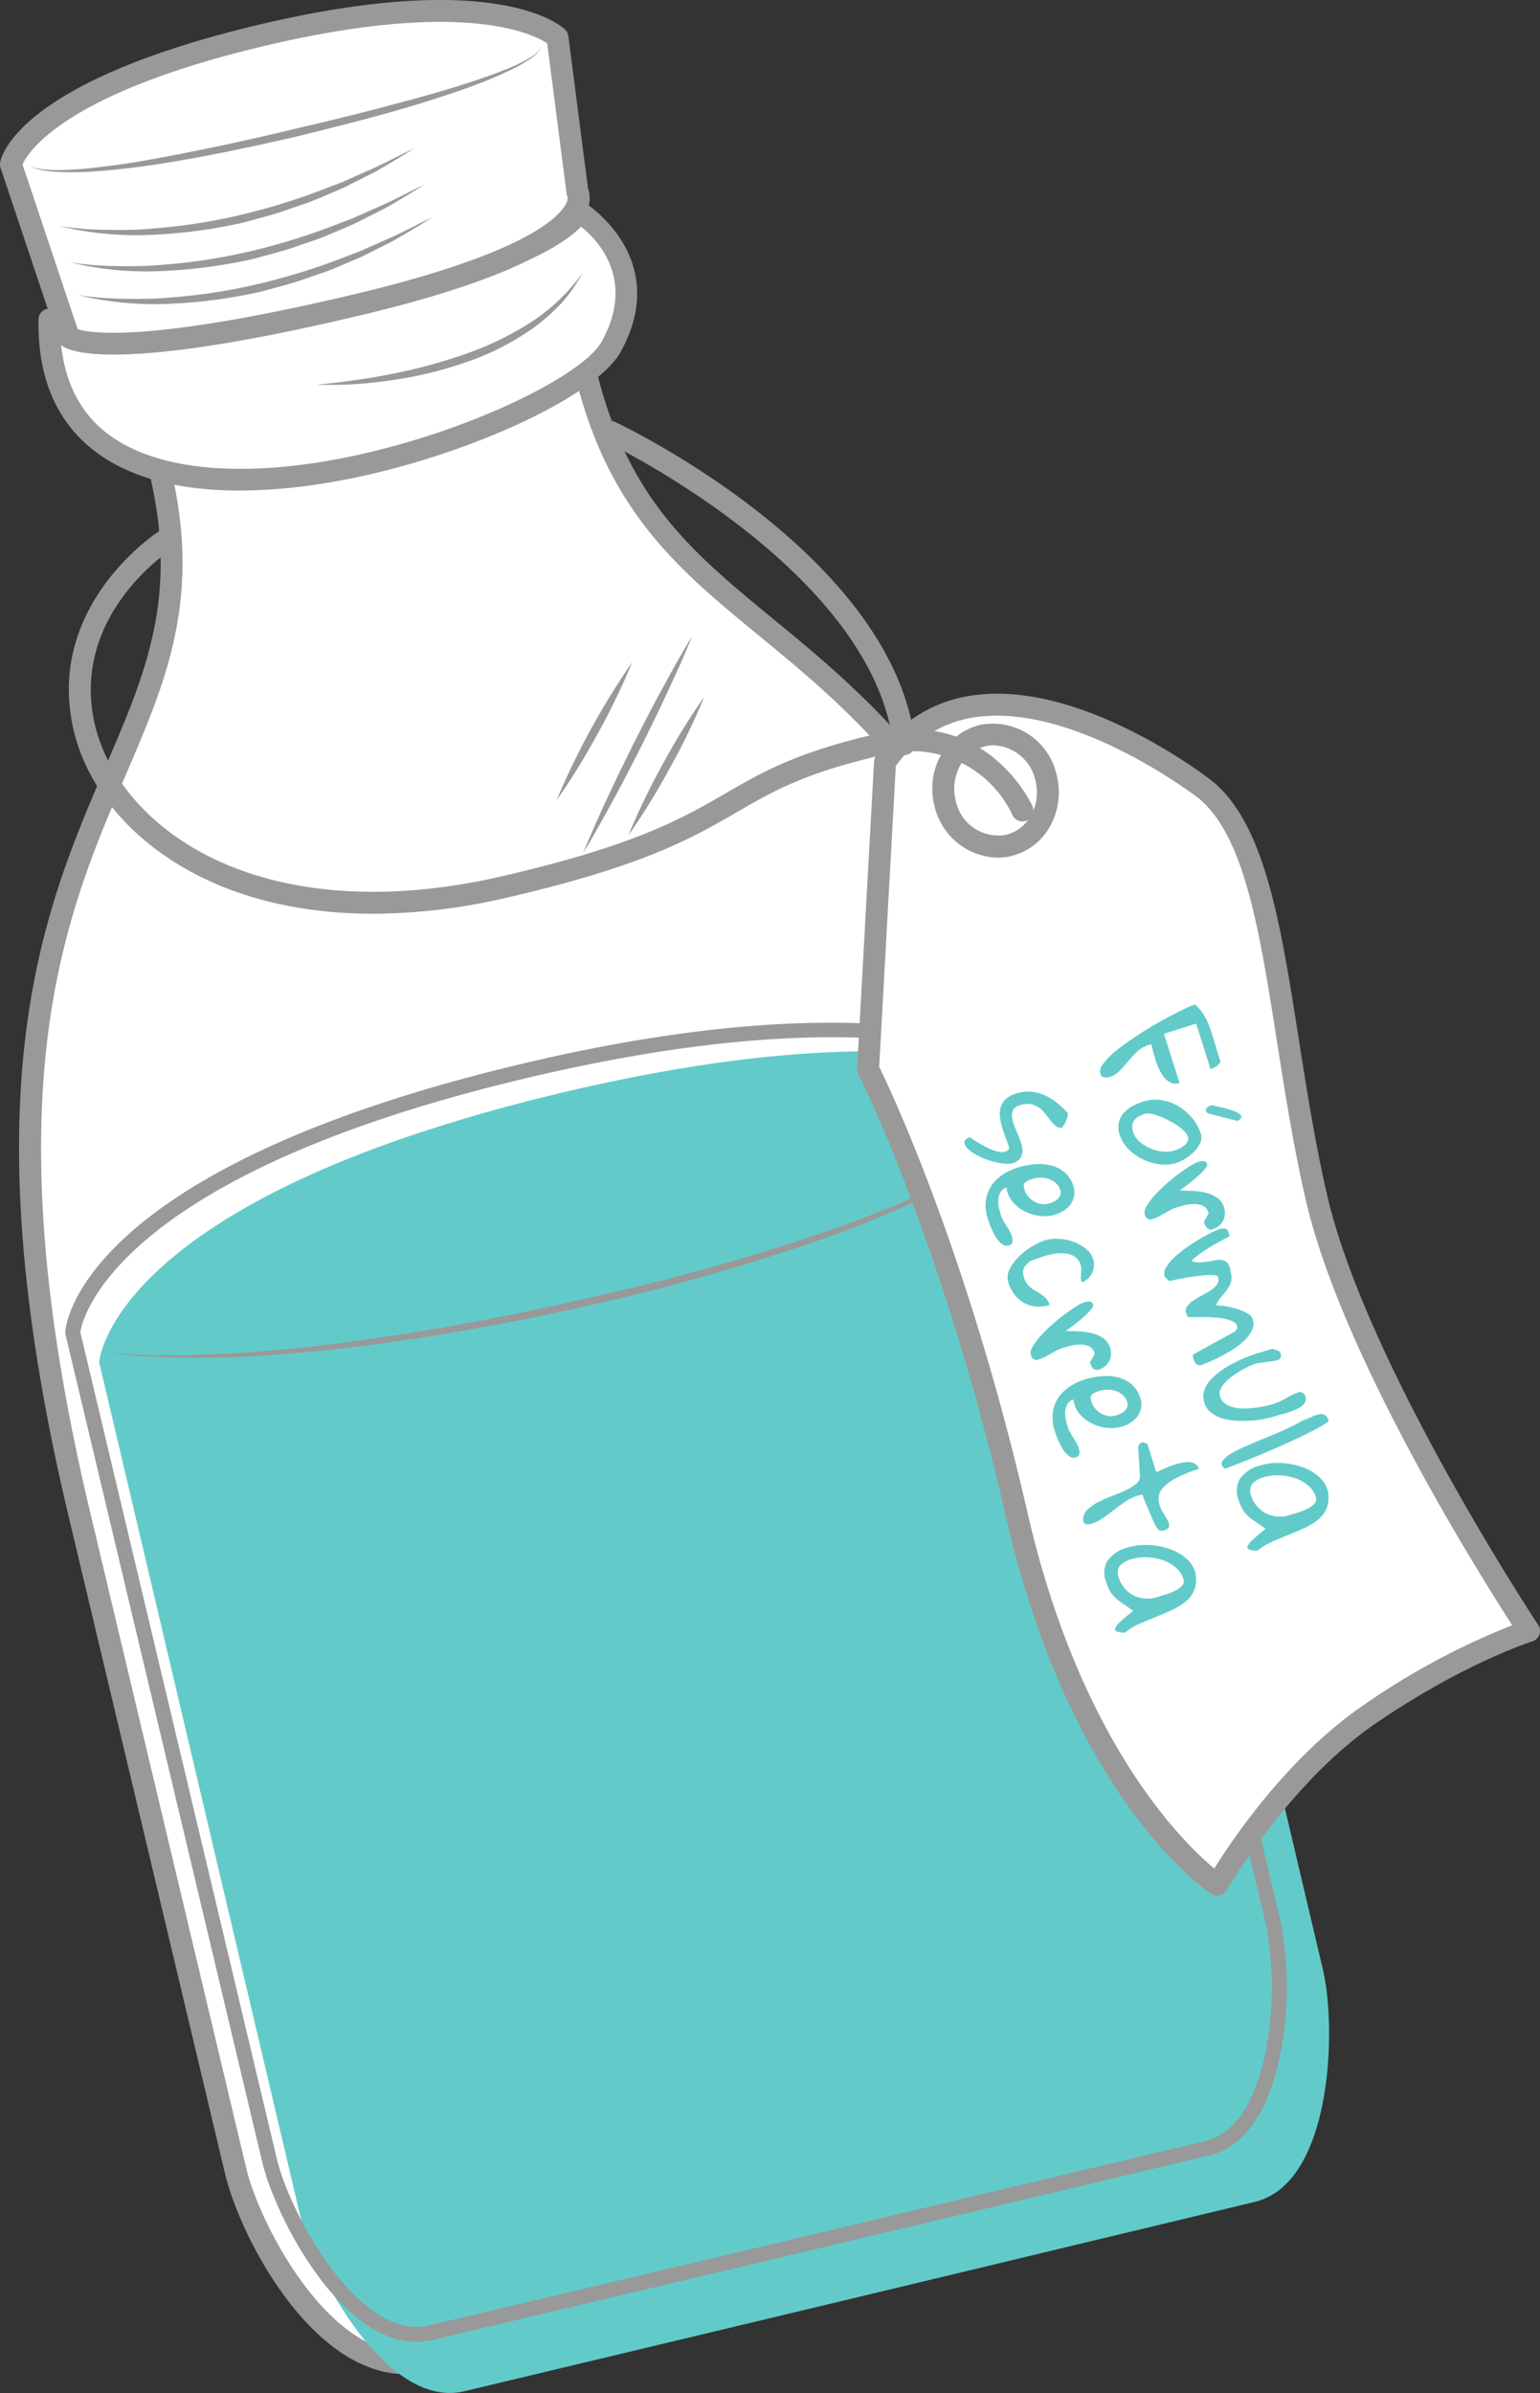 <svg xmlns="http://www.w3.org/2000/svg" width="188" height="292" viewBox="0 0 188 292">
  <rect x="0" y="0" width="188" height="292" fill="#333333" stroke="none"/>
  <g id="Grupo_2118" data-name="Grupo 2118" transform="translate(-68.967 -2148.148)">
    <g id="Grupo_2104" data-name="Grupo 2104" transform="translate(71.289 2191.931)">
      <path id="Trazado_2545" data-name="Trazado 2545" d="M140.383,2193.271c9.651,40.532,46.011,22.843,66.562,109.151l19.1,80.23c1.833,7.7,1.5,28.325-10.351,31.133s-47.39,11.253-47.39,11.253l.013,0s-35.458,8.378-47.305,11.185-21.446-15.465-23.279-23.165l-19.1-80.23c-20.551-86.308,19.065-88.634,9.868-127.26Z" transform="translate(-71.289 -2191.931)" fill="#fff"/>
      <path id="Trazado_2546" data-name="Trazado 2546" d="M118.515,2437.856c-11.528,0-20.235-16.734-22.081-24.488l-19.1-80.231c-12.416-52.145-3.042-73.912,4.491-91.4,5.007-11.625,8.961-20.808,5.377-35.858a1.337,1.337,0,0,1,.993-1.61l51.882-12.3a1.337,1.337,0,0,1,1.611.992c3.82,16.045,11.716,22.534,21.711,30.749,14.5,11.919,32.553,26.752,44.851,78.4l19.1,80.231a46.3,46.3,0,0,1-.037,17.98c-1.716,8.313-5.626,13.418-11.307,14.764-11.654,2.76-46.237,10.98-47.361,11.246l-.017,0s-35.458,8.38-47.3,11.186A12.191,12.191,0,0,1,118.515,2437.856ZM90.1,2206.56c3.255,15.164-.959,24.949-5.818,36.231-7.376,17.127-16.556,38.443-4.346,89.727l19.1,80.231c1.695,7.119,10.928,24.717,21.668,22.172,11.662-2.763,46.207-10.926,47.28-11.179l.011,0s35.544-8.449,47.391-11.255c5.806-1.375,8.264-7.667,9.3-12.7a43.332,43.332,0,0,0,.055-16.82l-19.1-80.232c-12.089-50.775-29.753-65.293-43.946-76.958-9.715-7.984-18.14-14.908-22.293-30.9Z" transform="translate(-71.289 -2191.931)" fill="#999"/>
    </g>
    <g id="Grupo_2106" data-name="Grupo 2106" transform="translate(81.074 2276.427)">
      <path id="Trazado_2547" data-name="Trazado 2547" d="M205.955,2284.777l24.5,103.965c1.761,7.474,1.061,26.144-8.3,28.385-12.076,2.891-48.309,11.592-48.309,11.592h0c-.885.211-36.278,8.663-48.2,11.518-9.36,2.241-18.313-14.118-20.073-21.592l-24.5-103.965s1.129-19.648,56.2-32.834S207.81,2285.144,205.955,2284.777Z" transform="translate(-81.074 -2276.726)" fill="#62cbc9"/>
      <g id="Grupo_2105" data-name="Grupo 2105" transform="translate(34.845 25.777)" opacity="0.5" style="mix-blend-mode: overlay;isolation: isolate">
        <path id="Trazado_2548" data-name="Trazado 2548" d="M203.26,2309.391a8.971,8.971,0,1,1-10.8-6.644A8.957,8.957,0,0,1,203.26,2309.391Z" transform="translate(-116.687 -2302.502)" fill="#62cbc9"/>
        <path id="Trazado_2549" data-name="Trazado 2549" d="M193.108,2356.511a5.118,5.118,0,1,1-6.162-3.791A5.11,5.11,0,0,1,193.108,2356.511Z" transform="translate(-116.687 -2302.502)" fill="#62cbc9"/>
        <ellipse id="Elipse_136" data-name="Elipse 136" cx="12.001" cy="11.982" rx="12.001" ry="11.982" transform="translate(0 80.234) rotate(-2.911)" fill="#62cbc9"/>
        <path id="Trazado_2550" data-name="Trazado 2550" d="M131.591,2338.348a5.968,5.968,0,1,1-7.186-4.42A5.96,5.96,0,0,1,131.591,2338.348Z" transform="translate(-116.687 -2302.502)" fill="#62cbc9"/>
      </g>
    </g>
    <path id="Trazado_2551" data-name="Trazado 2551" d="M119.791,2434.206c-9.394,0-17.262-15.418-18.8-21.9L76.955,2311.251a.942.942,0,0,1-.024-.264c.047-.808,1.769-19.925,55.839-32.751,47.175-11.194,65.926-.568,68.366,2.89a1.182,1.182,0,0,1,.227,1.109l23.919,100.581a42.751,42.751,0,0,1,.029,16.087c-1.39,7.2-4.449,11.561-8.848,12.6-11.846,2.811-47.392,11.269-47.392,11.269-.868.205-35.591,8.421-47.29,11.2A8.576,8.576,0,0,1,119.791,2434.206ZM78.772,2310.987l23.995,100.9c1.615,6.79,10.125,22.321,18.592,20.31,11.7-2.776,46.423-10.992,47.29-11.2l.007.027c.342-.111.837-.228,1.543-.4l17.7-4.211c10.367-2.466,22.216-5.283,28.139-6.688,4.607-1.093,6.607-6.678,7.475-11.171a40.753,40.753,0,0,0-.013-15.317l-24.032-101.055a.933.933,0,0,1-.025-.188c-1.918-1.715-17.632-13.514-66.254-1.982C82.882,2291.95,79.017,2309.411,78.772,2310.987Z" transform="translate(0 -0.299)" fill="#999"/>
    <g id="Grupo_2107" data-name="Grupo 2107" transform="translate(73.664 2172.727)">
      <path id="Trazado_2552" data-name="Trazado 2552" d="M108.014,2205.875c-16.915,2.635-33.353-.546-33.027-18.745,0,0,54.918-.753,64.736-13.084,0,0,9.6,5.906,3.889,16.353-2.793,5.109-19.414,12.954-35.6,15.476" transform="translate(-73.664 -2172.727)" fill="#fff"/>
      <path id="Trazado_2553" data-name="Trazado 2553" d="M98.2,2208.006c-6.749,0-13.707-1.3-18.551-5.529-4.087-3.563-6.1-8.734-5.981-15.37a1.319,1.319,0,0,1,1.3-1.295c.543-.007,54.4-.883,63.722-12.587a1.315,1.315,0,0,1,1.722-.3c.107.065,10.6,6.693,4.356,18.108-3.211,5.873-20.975,13.719-36.553,16.145A65.717,65.717,0,0,1,98.2,2208.006Zm-21.889-19.583c.152,5.208,1.854,9.263,5.07,12.067,5.146,4.486,14.533,5.937,26.428,4.082h0c15.63-2.434,32.114-10.175,34.645-14.8,4.106-7.509-.491-12.312-2.545-13.964C128.909,2186.69,84.707,2188.229,76.312,2188.423Z" transform="translate(-73.664 -2172.727)" fill="#999"/>
    </g>
    <g id="Grupo_2108" data-name="Grupo 2108" transform="translate(68.967 2148.148)">
      <path id="Trazado_2554" data-name="Trazado 2554" d="M139.448,2171.5l-2.425-18.779s-7.139-7.135-36.113-.262-30.605,15.749-30.605,15.749l7.054,21.078s4.213,3.415,35.118-3.917S139.448,2171.5,139.448,2171.5Z" transform="translate(-68.967 -2148.148)" fill="#fff"/>
      <path id="Trazado_2555" data-name="Trazado 2555" d="M82.851,2191.416c-4.549,0-5.962-.79-6.335-1.091a1.347,1.347,0,0,1-.427-.616l-7.053-21.077a1.337,1.337,0,0,1-.047-.667c.183-1,2.625-9.933,31.612-16.809,29.363-6.964,37.055.3,37.368.618a1.332,1.332,0,0,1,.381.774l2.4,18.589a3.631,3.631,0,0,1-.151,2.75c-1.916,4.559-11.274,8.859-27.813,12.783C96.94,2190.429,87.936,2191.416,82.851,2191.416Zm-4.407-3.106c1.5.484,8.538,1.73,33.724-4.245,20.615-4.89,24.941-9.3,25.844-10.966a1.552,1.552,0,0,0,.252-.954c-.133-.165-.112-.233-.143-.474l-2.355-18.234c-1.635-1.095-10.109-5.477-34.547.324-24.459,5.8-28.841,12.972-29.5,14.452Zm59.857-16.12h0Z" transform="translate(-68.967 -2148.148)" fill="#999"/>
    </g>
    <path id="Trazado_2556" data-name="Trazado 2556" d="M80.779,2313.114a53.974,53.974,0,0,0,7.683.551c2.569.033,5.138-.039,7.7-.171,5.131-.233,10.245-.768,15.335-1.437,10.182-1.355,20.289-3.262,30.293-5.607a260.388,260.388,0,0,0,29.614-8.428,130.031,130.031,0,0,0,14.164-6.006,67.6,67.6,0,0,0,6.682-3.811,26.931,26.931,0,0,0,5.9-4.913,26.987,26.987,0,0,1-5.769,5.1,67.969,67.969,0,0,1-6.6,4.023,129.117,129.117,0,0,1-14.128,6.269A246.252,246.252,0,0,1,142,2307.341a294.088,294.088,0,0,1-30.41,5.411c-5.117.586-10.253,1.047-15.4,1.187-2.575.058-5.152.055-7.725-.052A53.96,53.96,0,0,1,80.779,2313.114Z" transform="translate(0 -0.154)" fill="#999"/>
    <g id="Grupo_2111" data-name="Grupo 2111" transform="translate(77.37 2212.702)">
      <g id="Grupo_2109" data-name="Grupo 2109" transform="translate(96.232 20.093)">
        <path id="Trazado_2557" data-name="Trazado 2557" d="M178.4,2241.319l-2.065,37.429s10.286,20.192,18.147,54.407,24.484,45.124,24.484,45.124,7.6-13.33,18.726-20.891,19.331-10.068,19.331-10.068-21.11-31.8-25.963-52.928-4.8-42.746-13.639-49.8C217.424,2244.589,190.685,2223.784,178.4,2241.319Z" transform="translate(-174.999 -2232.949)" fill="#fff"/>
        <path id="Trazado_2558" data-name="Trazado 2558" d="M218.969,2379.619a1.34,1.34,0,0,1-.734-.22c-.7-.458-17.163-11.6-25.054-45.945-7.736-33.665-17.934-53.9-18.036-54.1a1.338,1.338,0,0,1-.144-.681l2.065-37.43a1.338,1.338,0,0,1,.24-.694,16.91,16.91,0,0,1,11.675-7.374c13.219-2,28.616,9.851,29.265,10.355,6.531,5.216,8.436,17.354,10.643,31.408.979,6.236,1.992,12.683,3.478,19.152,4.743,20.642,25.564,52.171,25.774,52.487a1.341,1.341,0,0,1-.723,2.021c-.081.024-8.172,2.556-18.97,9.9-10.743,7.3-18.242,20.317-18.316,20.448a1.345,1.345,0,0,1-1.163.676ZM177.694,2278.47c1.354,2.768,10.825,22.744,18.1,54.385,6.457,28.106,19.012,40.306,22.806,43.45,2.24-3.6,9.031-13.692,18.347-20.024a88.617,88.617,0,0,1,18.028-9.66c-4.207-6.512-20.89-33.118-25.213-51.929-1.508-6.561-2.527-13.056-3.514-19.336-2.12-13.5-3.951-25.165-9.656-29.721-.136-.1-15.138-11.626-27.215-9.81a14.263,14.263,0,0,0-9.655,5.956Z" transform="translate(-174.999 -2232.949)" fill="#999"/>
      </g>
      <g id="Grupo_2110" data-name="Grupo 2110" transform="translate(105.386 23.709)">
        <ellipse id="Elipse_137" data-name="Elipse 137" cx="6.351" cy="6.884" rx="6.351" ry="6.884" transform="matrix(0.974, -0.227, 0.227, 0.974, 0, 2.935)" fill="#fff"/>
        <path id="Trazado_2559" data-name="Trazado 2559" d="M191.627,2252.96a8.132,8.132,0,0,1-7.722-6.478,8.471,8.471,0,0,1,.866-6.124,7.392,7.392,0,0,1,4.789-3.609,7.982,7.982,0,0,1,9.335,6.295h0a8.47,8.47,0,0,1-.866,6.124,7.388,7.388,0,0,1-4.788,3.609A7.212,7.212,0,0,1,191.627,2252.96Zm-.451-13.716a4.548,4.548,0,0,0-1.018.115,4.749,4.749,0,0,0-3.063,2.328,5.8,5.8,0,0,0-.58,4.2,5.3,5.3,0,0,0,6.127,4.285,4.742,4.742,0,0,0,3.064-2.328,5.8,5.8,0,0,0,.58-4.2h0A5.453,5.453,0,0,0,191.176,2239.244Z" transform="translate(-183.653 -2236.565)" fill="#999"/>
      </g>
      <path id="Trazado_2560" data-name="Trazado 2560" d="M114.534,2259.8c-9.568,0-18.063-2.231-24.749-6.61-6.534-4.279-10.809-10.237-12.038-16.777-2.723-14.484,10.171-22.99,10.721-23.345a1.339,1.339,0,0,1,1.453,2.249c-.488.316-11.929,7.907-9.543,20.6,1.078,5.733,5.041,11.211,10.874,15.031,9.638,6.314,23.417,7.846,38.8,4.322,16.485-3.78,22.321-7.162,27.469-10.147,4.464-2.588,8.681-5.032,18.574-7.3,13.493-3.09,18.86,8.723,18.912,8.842a1.338,1.338,0,1,1-2.45,1.078,13.594,13.594,0,0,0-15.865-7.31c-9.5,2.178-13.358,4.415-17.828,7.007-5.313,3.079-11.334,6.57-28.214,10.439A72.36,72.36,0,0,1,114.534,2259.8Z" transform="translate(-77.37 -2212.856)" fill="#999"/>
    </g>
    <g id="Grupo_2112" data-name="Grupo 2112" transform="translate(142.106 2199.484)">
      <path id="Trazado_2561" data-name="Trazado 2561" d="M180.039,2240.349a1.339,1.339,0,0,1-1.328-1.183c-2.518-21.389-34.828-36.917-35.155-37.071a1.339,1.339,0,0,1,1.145-2.42c1.386.655,33.977,16.314,36.668,39.179a1.337,1.337,0,0,1-1.172,1.485A1.237,1.237,0,0,1,180.039,2240.349Z" transform="translate(-142.79 -2199.545)" fill="#999"/>
    </g>
    <g id="Grupo_2115" data-name="Grupo 2115" transform="translate(72.561 2153.867)">
      <path id="Trazado_2562" data-name="Trazado 2562" d="M72.561,2168.284a1.971,1.971,0,0,0,.915.4,6.587,6.587,0,0,0,1,.148,15.864,15.864,0,0,0,2.022.065,39.745,39.745,0,0,0,4.042-.295c2.688-.292,5.364-.71,8.025-1.213q7.984-1.485,15.893-3.4c5.283-1.217,10.544-2.527,15.764-3.974,2.607-.73,5.21-1.485,7.762-2.384,1.279-.439,2.545-.915,3.784-1.454.608-.292,1.222-.577,1.8-.927a6.4,6.4,0,0,0,.828-.574c.238-.217.537-.464.531-.811.032.349-.256.627-.481.864a6.4,6.4,0,0,1-.8.642,19.866,19.866,0,0,1-1.766,1.035c-1.219.61-2.468,1.157-3.731,1.667-2.535,1-5.124,1.833-7.717,2.652-5.2,1.6-10.476,2.906-15.753,4.2-5.3,1.2-10.615,2.347-15.991,3.185-2.688.417-5.39.757-8.107.954a39.734,39.734,0,0,1-4.086.082,15.621,15.621,0,0,1-2.037-.176,6.7,6.7,0,0,1-1-.221A2.005,2.005,0,0,1,72.561,2168.284Z" transform="translate(-72.561 -2153.867)" fill="#999"/>
      <g id="Grupo_2113" data-name="Grupo 2113" transform="translate(3.67 12.368)">
        <path id="Trazado_2563" data-name="Trazado 2563" d="M76.231,2175.734a40.181,40.181,0,0,0,5.622.457c.94.013,1.877.039,2.815,0,.938-.011,1.874-.065,2.808-.148a69.592,69.592,0,0,0,11.091-1.725,78.673,78.673,0,0,0,10.713-3.393l1.32-.493,1.287-.57,2.58-1.142c1.715-.774,3.367-1.681,5.083-2.48-1.6.993-3.214,1.989-4.865,2.915l-2.537,1.276-1.271.639-1.306.56c-.87.377-1.744.748-2.624,1.1-.886.338-1.792.622-2.688.936-1.782.661-3.636,1.093-5.462,1.614a62.349,62.349,0,0,1-11.281,1.52A39.672,39.672,0,0,1,76.231,2175.734Z" transform="translate(-76.231 -2166.235)" fill="#999"/>
        <path id="Trazado_2564" data-name="Trazado 2564" d="M77.5,2180.158a40.216,40.216,0,0,0,5.622.456c.94.014,1.877.04,2.815-.005.938-.01,1.874-.065,2.808-.147a69.7,69.7,0,0,0,11.091-1.725,78.707,78.707,0,0,0,10.713-3.393l1.32-.493,1.287-.571,2.58-1.141c1.716-.774,3.367-1.681,5.083-2.48-1.6.993-3.214,1.989-4.865,2.914l-2.537,1.277-1.271.638-1.306.561c-.87.377-1.744.747-2.624,1.1-.886.337-1.792.622-2.688.936-1.782.661-3.636,1.092-5.463,1.614a62.3,62.3,0,0,1-11.28,1.519A39.677,39.677,0,0,1,77.5,2180.158Z" transform="translate(-76.231 -2166.235)" fill="#999"/>
        <path id="Trazado_2565" data-name="Trazado 2565" d="M78.45,2184.148a40.057,40.057,0,0,0,5.622.456c.939.014,1.877.04,2.815,0,.938-.01,1.874-.065,2.808-.147a69.7,69.7,0,0,0,11.091-1.725,78.694,78.694,0,0,0,10.712-3.393l1.32-.493,1.288-.571,2.58-1.142c1.715-.773,3.366-1.68,5.083-2.479-1.6.993-3.214,1.989-4.865,2.914l-2.537,1.277-1.271.638-1.306.561c-.87.377-1.744.747-2.624,1.1-.886.337-1.792.622-2.688.936-1.782.661-3.636,1.092-5.463,1.614a62.391,62.391,0,0,1-11.28,1.52A39.7,39.7,0,0,1,78.45,2184.148Z" transform="translate(-76.231 -2166.235)" fill="#999"/>
      </g>
      <path id="Trazado_2566" data-name="Trazado 2566" d="M107.588,2195.087c1.522-.136,3.037-.3,4.543-.53,1.508-.2,3.008-.447,4.5-.749a65.031,65.031,0,0,0,8.77-2.332,38.166,38.166,0,0,0,8.15-3.859,23.316,23.316,0,0,0,6.553-6.194,19.259,19.259,0,0,1-2.645,3.765,24.1,24.1,0,0,1-3.485,3.05,32.2,32.2,0,0,1-8.252,4.16,48.461,48.461,0,0,1-8.965,2.148A49.8,49.8,0,0,1,107.588,2195.087Z" transform="translate(-72.561 -2153.867)" fill="#999"/>
      <g id="Grupo_2114" data-name="Grupo 2114" transform="translate(64.337 71.913)">
        <path id="Trazado_2567" data-name="Trazado 2567" d="M136.9,2245.82a93.4,93.4,0,0,1,9.244-16.866,82.126,82.126,0,0,1-4.187,8.671A83.106,83.106,0,0,1,136.9,2245.82Z" transform="translate(-136.898 -2225.78)" fill="#999"/>
        <path id="Trazado_2568" data-name="Trazado 2568" d="M145.687,2250.064a82.777,82.777,0,0,1,4.188-8.671,81.693,81.693,0,0,1,5.057-8.2,81.713,81.713,0,0,1-4.188,8.671A82.661,82.661,0,0,1,145.687,2250.064Z" transform="translate(-136.898 -2225.78)" fill="#999"/>
        <path id="Trazado_2569" data-name="Trazado 2569" d="M140.153,2252.24c.926-2.3,1.949-4.545,2.987-6.786s2.124-4.456,3.222-6.667c1.118-2.2,2.238-4.4,3.427-6.563l1.787-3.246c.628-1.065,1.225-2.146,1.88-3.2-.454,1.153-.965,2.277-1.446,3.417l-1.539,3.37c-1.028,2.245-2.125,4.456-3.223,6.666-1.12,2.2-2.24,4.4-3.43,6.563S141.445,2250.127,140.153,2252.24Z" transform="translate(-136.898 -2225.78)" fill="#999"/>
      </g>
    </g>
    <g id="Grupo_2117" data-name="Grupo 2117" transform="translate(186.688 2270.707)">
      <g id="Grupo_2116" data-name="Grupo 2116">
        <path id="Trazado_2570" data-name="Trazado 2570" d="M216.253,2270.877a6.621,6.621,0,0,1,.929,1.064,6.832,6.832,0,0,1,.6,1.082,11.082,11.082,0,0,1,.436,1.155c.126.4.263.83.411,1.3.028.089.073.245.137.464s.133.455.213.707.153.484.22.7.114.363.143.453a.581.581,0,0,1-.166.366,1.682,1.682,0,0,1-.336.272,2.5,2.5,0,0,1-.39.2c-.137.056-.242.094-.314.118l-1.749-5.537-3.929,1.24,1.9,6.008a1.389,1.389,0,0,1-1.089-.044,2.543,2.543,0,0,1-.836-.7,4.748,4.748,0,0,1-.639-1.1,11.367,11.367,0,0,1-.447-1.223q-.176-.591-.283-1.056c-.071-.309-.123-.514-.154-.614l-.384.121a3.415,3.415,0,0,0-1.347.794,13.452,13.452,0,0,0-1.088,1.165c-.34.409-.682.793-1.022,1.154a2.711,2.711,0,0,1-1.153.741,1.641,1.641,0,0,1-.751.072.592.592,0,0,1-.476-.459,1.194,1.194,0,0,1,.212-.981,6.191,6.191,0,0,1,1.018-1.2,16.358,16.358,0,0,1,1.6-1.308q.924-.668,1.95-1.334t2.054-1.259q1.029-.591,1.935-1.063t1.606-.8a9.445,9.445,0,0,1,1.027-.434Z" transform="translate(-188.085 -2270.877)" fill="#62cbc9"/>
        <path id="Trazado_2571" data-name="Trazado 2571" d="M209.892,2282.741a4.868,4.868,0,0,1,2.264-.178,5.728,5.728,0,0,1,2.087.752,6.47,6.47,0,0,1,1.672,1.447,5.631,5.631,0,0,1,1.041,1.894,1.544,1.544,0,0,1-.081,1.142,3.668,3.668,0,0,1-.742,1.056,5.62,5.62,0,0,1-1.069.845,4.967,4.967,0,0,1-1.065.512,4.837,4.837,0,0,1-2.126.174,6.559,6.559,0,0,1-2.07-.639,6.393,6.393,0,0,1-1.711-1.25,4.169,4.169,0,0,1-1.028-1.668,2.946,2.946,0,0,1-.129-1.454,2.6,2.6,0,0,1,.523-1.144,3.759,3.759,0,0,1,1.031-.869A6.6,6.6,0,0,1,209.892,2282.741Zm.267,1.485a4.178,4.178,0,0,0-.806.339,1.592,1.592,0,0,0-.528.461,1.292,1.292,0,0,0-.232.636,2.077,2.077,0,0,0,.113.831,2.493,2.493,0,0,0,.767,1.124,4.8,4.8,0,0,0,1.3.817,5.248,5.248,0,0,0,1.521.4,3.52,3.52,0,0,0,1.447-.125,4.567,4.567,0,0,0,.624-.252,2.913,2.913,0,0,0,.586-.37,1.42,1.42,0,0,0,.388-.49.825.825,0,0,0,.026-.618,1.634,1.634,0,0,0-.444-.644,6.323,6.323,0,0,0-.837-.678,9.423,9.423,0,0,0-1.061-.624c-.383-.192-.757-.361-1.124-.5a5.444,5.444,0,0,0-1.018-.3A1.59,1.59,0,0,0,210.159,2284.226Zm11.268.872-3.495-.89c-.214-.08-.329-.191-.347-.334a.467.467,0,0,1,.111-.377.924.924,0,0,1,.4-.256.886.886,0,0,1,.576.013,1.089,1.089,0,0,0,.19.059c.08.018.133.029.162.032.229.051.489.109.779.178s.566.148.828.238a7.126,7.126,0,0,1,.713.282,1.348,1.348,0,0,1,.464.323.334.334,0,0,1,.072.357A.932.932,0,0,1,221.427,2285.1Z" transform="translate(-188.085 -2270.877)" fill="#62cbc9"/>
        <path id="Trazado_2572" data-name="Trazado 2572" d="M216.581,2290.114c.109-.035.224-.064.344-.09a1.272,1.272,0,0,1,.332-.03.554.554,0,0,1,.278.087.5.5,0,0,1,.19.282c.035.112-.02.267-.164.467a5.246,5.246,0,0,1-.578.652q-.361.354-.806.726c-.3.247-.571.47-.824.666s-.472.361-.659.493a2.578,2.578,0,0,0-.291.223c.472.01.987.026,1.542.048a7.9,7.9,0,0,1,1.608.221,4.361,4.361,0,0,1,1.384.6,2.166,2.166,0,0,1,.86,1.195,2.244,2.244,0,0,1,.1.807,1.956,1.956,0,0,1-.2.766,2.1,2.1,0,0,1-.49.642,2.079,2.079,0,0,1-.787.434.622.622,0,0,1-.659-.114,1.4,1.4,0,0,1-.374-.611l-.053-.168.558-.971a.066.066,0,0,1,0-.054.182.182,0,0,1-.009-.063.176.176,0,0,0-.01-.061,1.239,1.239,0,0,0-.644-.8,2.437,2.437,0,0,0-1.035-.218,4.863,4.863,0,0,0-1.162.136q-.588.141-1.064.29a4.328,4.328,0,0,0-.719.3q-.353.184-.683.381c-.22.132-.448.258-.683.382a4.574,4.574,0,0,1-.756.312.705.705,0,0,1-1.006-.513,1.318,1.318,0,0,1,.209-1.025,7.517,7.517,0,0,1,.949-1.288,16.675,16.675,0,0,1,1.387-1.369q.777-.688,1.541-1.262t1.4-.968A4.948,4.948,0,0,1,216.581,2290.114Z" transform="translate(-188.085 -2270.877)" fill="#62cbc9"/>
        <path id="Trazado_2573" data-name="Trazado 2573" d="M219.173,2298.321a1.557,1.557,0,0,1,.758-.083q.3.062.449.533c.011.034.028.1.052.2s.039.156.047.179q-.531.3-1.157.633t-1.251.718q-.622.381-1.215.8a6.6,6.6,0,0,0-1.026.887,2.2,2.2,0,0,0,.961.176,7.108,7.108,0,0,0,1.023-.1q.506-.086.971-.168a2.135,2.135,0,0,1,.845,0,1.13,1.13,0,0,1,.639.4,1.792,1.792,0,0,1,.314,1,2.06,2.06,0,0,1,.072,1.214,3.024,3.024,0,0,1-.482.954q-.332.447-.723.893a3.712,3.712,0,0,0-.631,1.021l.672.065a7.352,7.352,0,0,1,.869.14c.309.069.623.148.939.239a6.907,6.907,0,0,1,.886.32,3.607,3.607,0,0,1,.715.421,1.076,1.076,0,0,1,.4.521,1.776,1.776,0,0,1-.089,1.337,4.379,4.379,0,0,1-.9,1.235,8.72,8.72,0,0,1-1.384,1.093q-.793.507-1.556.9t-1.41.658c-.433.18-.745.3-.94.363a.61.61,0,0,1-.4.014.665.665,0,0,1-.271-.191,1.2,1.2,0,0,1-.186-.3,3.294,3.294,0,0,1-.121-.322.527.527,0,0,1-.022-.1,1.484,1.484,0,0,1-.021-.16c0-.047,0-.114,0-.2l5.119-2.818c.036-.011.093-.079.168-.2a1,1,0,0,0,.128-.261.181.181,0,0,1-.008-.09.123.123,0,0,1-.006-.054.072.072,0,0,0,0-.036.981.981,0,0,0-.521-.566,3.833,3.833,0,0,0-.969-.33,9.406,9.406,0,0,0-1.218-.169c-.44-.034-.87-.051-1.293-.053s-.811,0-1.163.007-.624.01-.812.009a.969.969,0,0,1-.148-.25,2.39,2.39,0,0,1-.113-.259.871.871,0,0,1,.128-.834,3.247,3.247,0,0,1,.756-.692,10.476,10.476,0,0,1,1.076-.635,10.59,10.59,0,0,0,1.076-.633,2.8,2.8,0,0,0,.748-.718.977.977,0,0,0,.11-.893q-.059-.185-.513-.224a6.2,6.2,0,0,0-1.109.018c-.438.038-.9.094-1.4.162s-.953.146-1.377.224-.923.184-1.5.316a.456.456,0,0,1-.161-.1c-.063-.054-.132-.11-.2-.168a.992.992,0,0,1-.179-.183.606.606,0,0,1-.086-.147,1.314,1.314,0,0,1,.18-1.054,5.128,5.128,0,0,1,.954-1.178,13.416,13.416,0,0,1,1.429-1.171c.535-.385,1.067-.733,1.6-1.05s1.014-.582,1.455-.8A7.656,7.656,0,0,1,219.173,2298.321Z" transform="translate(-188.085 -2270.877)" fill="#62cbc9"/>
        <path id="Trazado_2574" data-name="Trazado 2574" d="M223.724,2313.493c.073-.023.205-.061.4-.116s.389-.113.6-.18.4-.123.578-.173.3-.085.377-.109a3.307,3.307,0,0,1,.518.142.965.965,0,0,1,.4.243.574.574,0,0,1,.149.378.883.883,0,0,1-.23.542l-.147.046-.237.075c-.064.009-.215.031-.451.069s-.5.076-.776.116-.543.077-.781.109a3.789,3.789,0,0,0-.448.076,7.273,7.273,0,0,0-.847.342q-.5.231-1.025.536a10.965,10.965,0,0,0-1.033.676,5.588,5.588,0,0,0-.868.782,3.307,3.307,0,0,0-.552.83,1.156,1.156,0,0,0-.051.855,1.6,1.6,0,0,0,.61.851,3.046,3.046,0,0,0,1.029.459,5.193,5.193,0,0,0,1.271.143,12.142,12.142,0,0,0,1.35-.085c.445-.055.867-.125,1.268-.216s.746-.181,1.04-.274a5.9,5.9,0,0,0,.812-.32c.25-.122.493-.251.731-.388s.476-.264.713-.382a4.963,4.963,0,0,1,.741-.3.568.568,0,0,1,.564.071.979.979,0,0,1,.309.466.79.79,0,0,1-.049.642,1.7,1.7,0,0,1-.467.526,3.311,3.311,0,0,1-.742.42q-.434.183-.872.322t-.837.245q-.4.106-.636.183a13.842,13.842,0,0,1-1.434.36,12.491,12.491,0,0,1-1.71.217,14.993,14.993,0,0,1-1.8,0,6.957,6.957,0,0,1-1.673-.3,4.075,4.075,0,0,1-1.338-.7,2.4,2.4,0,0,1-.794-1.179,2.379,2.379,0,0,1-.026-1.449,3.514,3.514,0,0,1,.737-1.294,7.386,7.386,0,0,1,1.262-1.128,12.384,12.384,0,0,1,1.514-.93c.518-.268,1.03-.505,1.536-.707S223.346,2313.612,223.724,2313.493Z" transform="translate(-188.085 -2270.877)" fill="#62cbc9"/>
        <path id="Trazado_2575" data-name="Trazado 2575" d="M229.462,2321.609a8.255,8.255,0,0,0,1.012-.393,4.414,4.414,0,0,1,.885-.317,1.07,1.07,0,0,1,.712.061,1.2,1.2,0,0,1,.5.757,7.234,7.234,0,0,1-1.165.764q-.8.449-1.865.968t-2.321,1.083q-1.259.563-2.534,1.106t-2.517,1.034q-1.242.493-2.267.873-.576-.427-.336-.873a2.825,2.825,0,0,1,1-.926,13.875,13.875,0,0,1,1.922-.975q1.161-.5,2.414-1.012t2.458-1.063A20.039,20.039,0,0,0,229.462,2321.609Z" transform="translate(-188.085 -2270.877)" fill="#62cbc9"/>
        <path id="Trazado_2576" data-name="Trazado 2576" d="M224.869,2334.871q-.677-.486-1.2-.831a7.485,7.485,0,0,1-.913-.7,3.8,3.8,0,0,1-.679-.81,5.172,5.172,0,0,1-.511-1.177,2.979,2.979,0,0,1,.172-2.6,4.33,4.33,0,0,1,2.456-1.608,7.014,7.014,0,0,1,1.5-.287,8.422,8.422,0,0,1,1.646.025,9.473,9.473,0,0,1,1.653.336,6.788,6.788,0,0,1,1.5.651,5.232,5.232,0,0,1,1.2.961,3.346,3.346,0,0,1,.733,1.272,3.943,3.943,0,0,1-.05,2.1,3.441,3.441,0,0,1-1.006,1.461,7.184,7.184,0,0,1-1.655,1.059q-.954.447-1.989.858t-2.059.863a7.469,7.469,0,0,0-1.8,1.1,3.434,3.434,0,0,1-.979-.144.3.3,0,0,1-.217-.4,2.3,2.3,0,0,1,.631-.8Q223.843,2335.694,224.869,2334.871Zm-.257-6.286a2.69,2.69,0,0,0-1.412.844,1.575,1.575,0,0,0-.079,1.435,3.55,3.55,0,0,0,.682,1.236,3.6,3.6,0,0,0,1.078.867,3.713,3.713,0,0,0,1.361.4,3.821,3.821,0,0,0,1.553-.177q.329-.1.928-.275a7.092,7.092,0,0,0,1.157-.439,3.094,3.094,0,0,0,.913-.639A.793.793,0,0,0,231,2331a3.038,3.038,0,0,0-.993-1.458,5.041,5.041,0,0,0-1.637-.886,6.485,6.485,0,0,0-1.918-.316A5.739,5.739,0,0,0,224.612,2328.585Z" transform="translate(-188.085 -2270.877)" fill="#62cbc9"/>
        <path id="Trazado_2577" data-name="Trazado 2577" d="M188.763,2287.08c.19.136.431.3.724.482s.6.368.927.547a9.506,9.506,0,0,0,.995.479,4.5,4.5,0,0,0,.945.284,1.612,1.612,0,0,0,.763-.029.688.688,0,0,0,.452-.476q-.168-.535-.416-1.16t-.439-1.265a7.582,7.582,0,0,1-.27-1.269,3.151,3.151,0,0,1,.065-1.193,2.154,2.154,0,0,1,.6-1.009,3.151,3.151,0,0,1,1.292-.713,4.649,4.649,0,0,1,1.889-.219,5.134,5.134,0,0,1,1.7.47,7.226,7.226,0,0,1,1.483.944,11.34,11.34,0,0,1,1.248,1.184,2.187,2.187,0,0,1-.2.949,4.083,4.083,0,0,1-.529.869,1.126,1.126,0,0,1-.768-.265,4.335,4.335,0,0,1-.633-.669q-.3-.391-.642-.821a3.546,3.546,0,0,0-.762-.728,2.609,2.609,0,0,0-.994-.414,2.712,2.712,0,0,0-1.356.132,1.243,1.243,0,0,0-.773.539,1.481,1.481,0,0,0-.153.823,3.809,3.809,0,0,0,.241,1.014c.133.364.281.732.439,1.106s.3.746.422,1.113a2.951,2.951,0,0,1,.166,1.037,1.53,1.53,0,0,1-.282.854,1.774,1.774,0,0,1-.942.584,2.265,2.265,0,0,1-.8.06,7.827,7.827,0,0,1-1.126-.161,9.117,9.117,0,0,1-1.25-.362,8.559,8.559,0,0,1-1.183-.531,5.353,5.353,0,0,1-.946-.642,1.606,1.606,0,0,1-.517-.713.467.467,0,0,1,.129-.549A1.543,1.543,0,0,1,188.763,2287.08Z" transform="translate(-188.085 -2270.877)" fill="#62cbc9"/>
        <path id="Trazado_2578" data-name="Trazado 2578" d="M194.615,2290.787a9.424,9.424,0,0,1,2.043-.4,6.008,6.008,0,0,1,1.993.136,4.129,4.129,0,0,1,1.67.836,3.511,3.511,0,0,1,1.08,1.7,2.429,2.429,0,0,1,.1,1.169,2.568,2.568,0,0,1-.4.993,2.909,2.909,0,0,1-.791.775,4.129,4.129,0,0,1-1.074.514,4.589,4.589,0,0,1-1.933.178,5.467,5.467,0,0,1-1.878-.57,4.612,4.612,0,0,1-1.485-1.2,3.147,3.147,0,0,1-.706-1.7,1.283,1.283,0,0,0-.747.6,2.109,2.109,0,0,0-.248.9,3.656,3.656,0,0,0,.076.971c.068.323.142.608.219.854a3.584,3.584,0,0,0,.3.7q.179.312.377.619c.131.205.257.415.379.628a3.81,3.81,0,0,1,.3.707,3.079,3.079,0,0,1,.077.308.992.992,0,0,1,.008.312.542.542,0,0,1-.133.281.657.657,0,0,1-.311.19.814.814,0,0,1-.65-.052,2.2,2.2,0,0,1-.581-.471,3.611,3.611,0,0,1-.5-.72q-.221-.411-.4-.807t-.294-.737q-.117-.342-.17-.511a4.988,4.988,0,0,1-.235-2.048,4.254,4.254,0,0,1,.586-1.771,4.769,4.769,0,0,1,1.324-1.406A6.945,6.945,0,0,1,194.615,2290.787Zm1.75,1.4a2.131,2.131,0,0,0-.881.454q-.243.252-.046.873a2.306,2.306,0,0,0,.444.8,2.719,2.719,0,0,0,.726.612,2.411,2.411,0,0,0,.9.313,2.166,2.166,0,0,0,.977-.086,4.086,4.086,0,0,0,.553-.221,1.674,1.674,0,0,0,.484-.347,1.283,1.283,0,0,0,.294-.471.947.947,0,0,0-.018-.595,1.825,1.825,0,0,0-.535-.835,2.444,2.444,0,0,0-.86-.5,3.142,3.142,0,0,0-1.014-.16A3.442,3.442,0,0,0,196.365,2292.191Z" transform="translate(-188.085 -2270.877)" fill="#62cbc9"/>
        <path id="Trazado_2579" data-name="Trazado 2579" d="M197.888,2299.683a4.85,4.85,0,0,1,1.706-.2,6.257,6.257,0,0,1,1.788.348,5.276,5.276,0,0,1,1.52.841,2.647,2.647,0,0,1,.911,1.29,2.255,2.255,0,0,1,.1.818,2.351,2.351,0,0,1-.2.828,2.248,2.248,0,0,1-.5.712,1.987,1.987,0,0,1-.8.464,1.98,1.98,0,0,1-.1-.568,4.979,4.979,0,0,1,.022-.533c.018-.177.027-.349.028-.517a1.894,1.894,0,0,0-.81-1.516,2.8,2.8,0,0,0-1.155-.381,4.77,4.77,0,0,0-1.325.039,9.08,9.08,0,0,0-1.244.292c-.061.019-.176.058-.345.118l-.534.186c-.186.067-.364.128-.533.188a2.645,2.645,0,0,0-.339.135,3.393,3.393,0,0,0-.562.575,1.357,1.357,0,0,0-.237.489,1.119,1.119,0,0,0-.008.482,5.046,5.046,0,0,0,.147.563,1.969,1.969,0,0,0,.387.718,3.959,3.959,0,0,0,.541.5,4.549,4.549,0,0,0,.617.4,5.65,5.65,0,0,1,.624.384,2.936,2.936,0,0,1,.538.5,2.007,2.007,0,0,1,.373.7,4.25,4.25,0,0,1-1.683.207,3.607,3.607,0,0,1-1.447-.446,3.86,3.86,0,0,1-1.151-1,4.629,4.629,0,0,1-.755-1.469,2.128,2.128,0,0,1,.137-1.6,5.553,5.553,0,0,1,1.1-1.526,8.429,8.429,0,0,1,1.585-1.248A7.382,7.382,0,0,1,197.888,2299.683Z" transform="translate(-188.085 -2270.877)" fill="#62cbc9"/>
        <path id="Trazado_2580" data-name="Trazado 2580" d="M202.669,2307.252c.109-.035.224-.065.344-.091a1.218,1.218,0,0,1,.332-.029.536.536,0,0,1,.278.087.488.488,0,0,1,.19.28q.053.168-.164.468a5.246,5.246,0,0,1-.578.652q-.361.354-.8.727c-.3.247-.572.469-.826.665s-.471.362-.657.493a2.541,2.541,0,0,0-.292.223c.472.009.987.026,1.542.047a7.956,7.956,0,0,1,1.608.222,4.343,4.343,0,0,1,1.384.6,2.161,2.161,0,0,1,.86,1.2,2.237,2.237,0,0,1,.1.807,1.964,1.964,0,0,1-.2.764,2.056,2.056,0,0,1-1.277,1.076.621.621,0,0,1-.659-.114,1.384,1.384,0,0,1-.374-.61l-.053-.168.558-.971a.071.071,0,0,1,0-.054.2.2,0,0,1-.008-.062.176.176,0,0,0-.01-.061,1.234,1.234,0,0,0-.645-.8,2.415,2.415,0,0,0-1.034-.218,4.92,4.92,0,0,0-1.162.136c-.392.094-.748.191-1.064.291a4.365,4.365,0,0,0-.719.3c-.236.124-.463.251-.683.382s-.448.257-.683.381a4.613,4.613,0,0,1-.756.313.706.706,0,0,1-1.006-.514,1.312,1.312,0,0,1,.209-1.024,7.4,7.4,0,0,1,.95-1.287,16.223,16.223,0,0,1,1.386-1.371q.775-.688,1.541-1.261t1.4-.968A4.769,4.769,0,0,1,202.669,2307.252Z" transform="translate(-188.085 -2270.877)" fill="#62cbc9"/>
        <path id="Trazado_2581" data-name="Trazado 2581" d="M202.782,2316.646a9.59,9.59,0,0,1,2.043-.4,6.073,6.073,0,0,1,1.994.137,4.121,4.121,0,0,1,1.67.838,3.5,3.5,0,0,1,1.08,1.7,2.446,2.446,0,0,1,.1,1.17,2.563,2.563,0,0,1-.4.992,2.909,2.909,0,0,1-.79.777,4.189,4.189,0,0,1-1.074.513,4.571,4.571,0,0,1-1.934.177,5.477,5.477,0,0,1-1.878-.568,4.652,4.652,0,0,1-1.485-1.2,3.151,3.151,0,0,1-.705-1.7,1.284,1.284,0,0,0-.748.6,2.128,2.128,0,0,0-.248.9,3.751,3.751,0,0,0,.076.973c.069.321.142.606.22.852a3.528,3.528,0,0,0,.3.7c.119.209.244.415.376.62s.258.413.38.628a3.718,3.718,0,0,1,.3.707,2.676,2.676,0,0,1,.077.306.993.993,0,0,1,.008.312.537.537,0,0,1-.132.281.675.675,0,0,1-.312.193.816.816,0,0,1-.649-.054,2.2,2.2,0,0,1-.581-.471,3.543,3.543,0,0,1-.5-.721c-.148-.273-.28-.542-.4-.8s-.215-.512-.294-.738-.135-.4-.171-.51a5.01,5.01,0,0,1-.234-2.048,4.257,4.257,0,0,1,.585-1.773,4.771,4.771,0,0,1,1.325-1.405A7,7,0,0,1,202.782,2316.646Zm1.75,1.405a2.131,2.131,0,0,0-.881.453c-.162.168-.176.459-.045.873a2.293,2.293,0,0,0,.443.8,2.77,2.77,0,0,0,.726.611,2.467,2.467,0,0,0,.9.314,2.2,2.2,0,0,0,.977-.086,4.42,4.42,0,0,0,.553-.221,1.681,1.681,0,0,0,.483-.348,1.267,1.267,0,0,0,.293-.47.938.938,0,0,0-.016-.595,1.84,1.84,0,0,0-.536-.837,2.444,2.444,0,0,0-.86-.494,3.168,3.168,0,0,0-1.014-.159A3.415,3.415,0,0,0,204.532,2318.051Z" transform="translate(-188.085 -2270.877)" fill="#62cbc9"/>
        <path id="Trazado_2582" data-name="Trazado 2582" d="M209.753,2324.337a.217.217,0,0,1,.1-.012.343.343,0,0,1,.1-.012,2.852,2.852,0,0,1,.3.126c.125.059.191.1.2.121l1.066,3.374a6.238,6.238,0,0,0,.624-.252c.281-.127.6-.26.939-.4a10.906,10.906,0,0,1,1.1-.375,4.67,4.67,0,0,1,1.087-.185,1.887,1.887,0,0,1,.894.16,1.052,1.052,0,0,1,.548.685,15.782,15.782,0,0,0-2.886,1.169,5.381,5.381,0,0,0-1.519,1.173,1.963,1.963,0,0,0-.5,1.146,2.728,2.728,0,0,0,.17,1.08,4.8,4.8,0,0,0,.5.978,6.779,6.779,0,0,1,.485.834,1.022,1.022,0,0,1,.116.656c-.041.185-.233.331-.574.439a.805.805,0,0,1-.6.014,1.255,1.255,0,0,1-.45-.532c-.041-.085-.109-.228-.205-.424s-.2-.42-.3-.671-.219-.515-.341-.8-.237-.545-.343-.8-.194-.48-.268-.689-.126-.367-.158-.468c-.06.019-.166.047-.315.082s-.249.06-.3.076a5.507,5.507,0,0,0-1.488.727c-.456.316-.9.647-1.346.988s-.887.672-1.337.986a5.384,5.384,0,0,1-1.479.725,1.949,1.949,0,0,1-.309.07.742.742,0,0,1-.306-.014.51.51,0,0,1-.252-.161.565.565,0,0,1-.1-.4,1.561,1.561,0,0,1,.487-1.2,5.356,5.356,0,0,1,1.288-.914,14.649,14.649,0,0,1,1.7-.759q.917-.345,1.7-.71a6.016,6.016,0,0,0,1.28-.783,1.138,1.138,0,0,0,.465-.978l-.219-3.492c-.015-.045.017-.129.092-.25a1.192,1.192,0,0,1,.175-.24.205.205,0,0,1,.086-.045A.278.278,0,0,1,209.753,2324.337Z" transform="translate(-188.085 -2270.877)" fill="#62cbc9"/>
        <path id="Trazado_2583" data-name="Trazado 2583" d="M208.7,2344.876c-.451-.324-.849-.6-1.2-.831a7.523,7.523,0,0,1-.914-.7,3.8,3.8,0,0,1-.678-.81,5.2,5.2,0,0,1-.513-1.178,2.98,2.98,0,0,1,.174-2.6,4.323,4.323,0,0,1,2.456-1.608,7.014,7.014,0,0,1,1.5-.287,8.338,8.338,0,0,1,1.645.025,9.2,9.2,0,0,1,1.654.336,6.811,6.811,0,0,1,1.5.65,5.23,5.23,0,0,1,1.2.961,3.35,3.35,0,0,1,.734,1.272,3.947,3.947,0,0,1-.05,2.1,3.42,3.42,0,0,1-1.006,1.461,7.181,7.181,0,0,1-1.655,1.058q-.952.449-1.989.859t-2.059.863a7.524,7.524,0,0,0-1.8,1.1,3.4,3.4,0,0,1-.979-.143.3.3,0,0,1-.217-.4,2.307,2.307,0,0,1,.632-.8Q207.677,2345.7,208.7,2344.876Zm-.257-6.286a2.687,2.687,0,0,0-1.411.844,1.568,1.568,0,0,0-.079,1.435,3.528,3.528,0,0,0,.681,1.235,3.62,3.62,0,0,0,1.078.868,3.726,3.726,0,0,0,1.362.4,3.816,3.816,0,0,0,1.552-.177q.328-.1.928-.275a7.15,7.15,0,0,0,1.157-.44,3.11,3.11,0,0,0,.914-.638.794.794,0,0,0,.207-.841,3.018,3.018,0,0,0-.993-1.457,5,5,0,0,0-1.636-.886,6.468,6.468,0,0,0-1.919-.316A5.742,5.742,0,0,0,208.447,2338.59Z" transform="translate(-188.085 -2270.877)" fill="#62cbc9"/>
      </g>
    </g>
  </g>
</svg>
